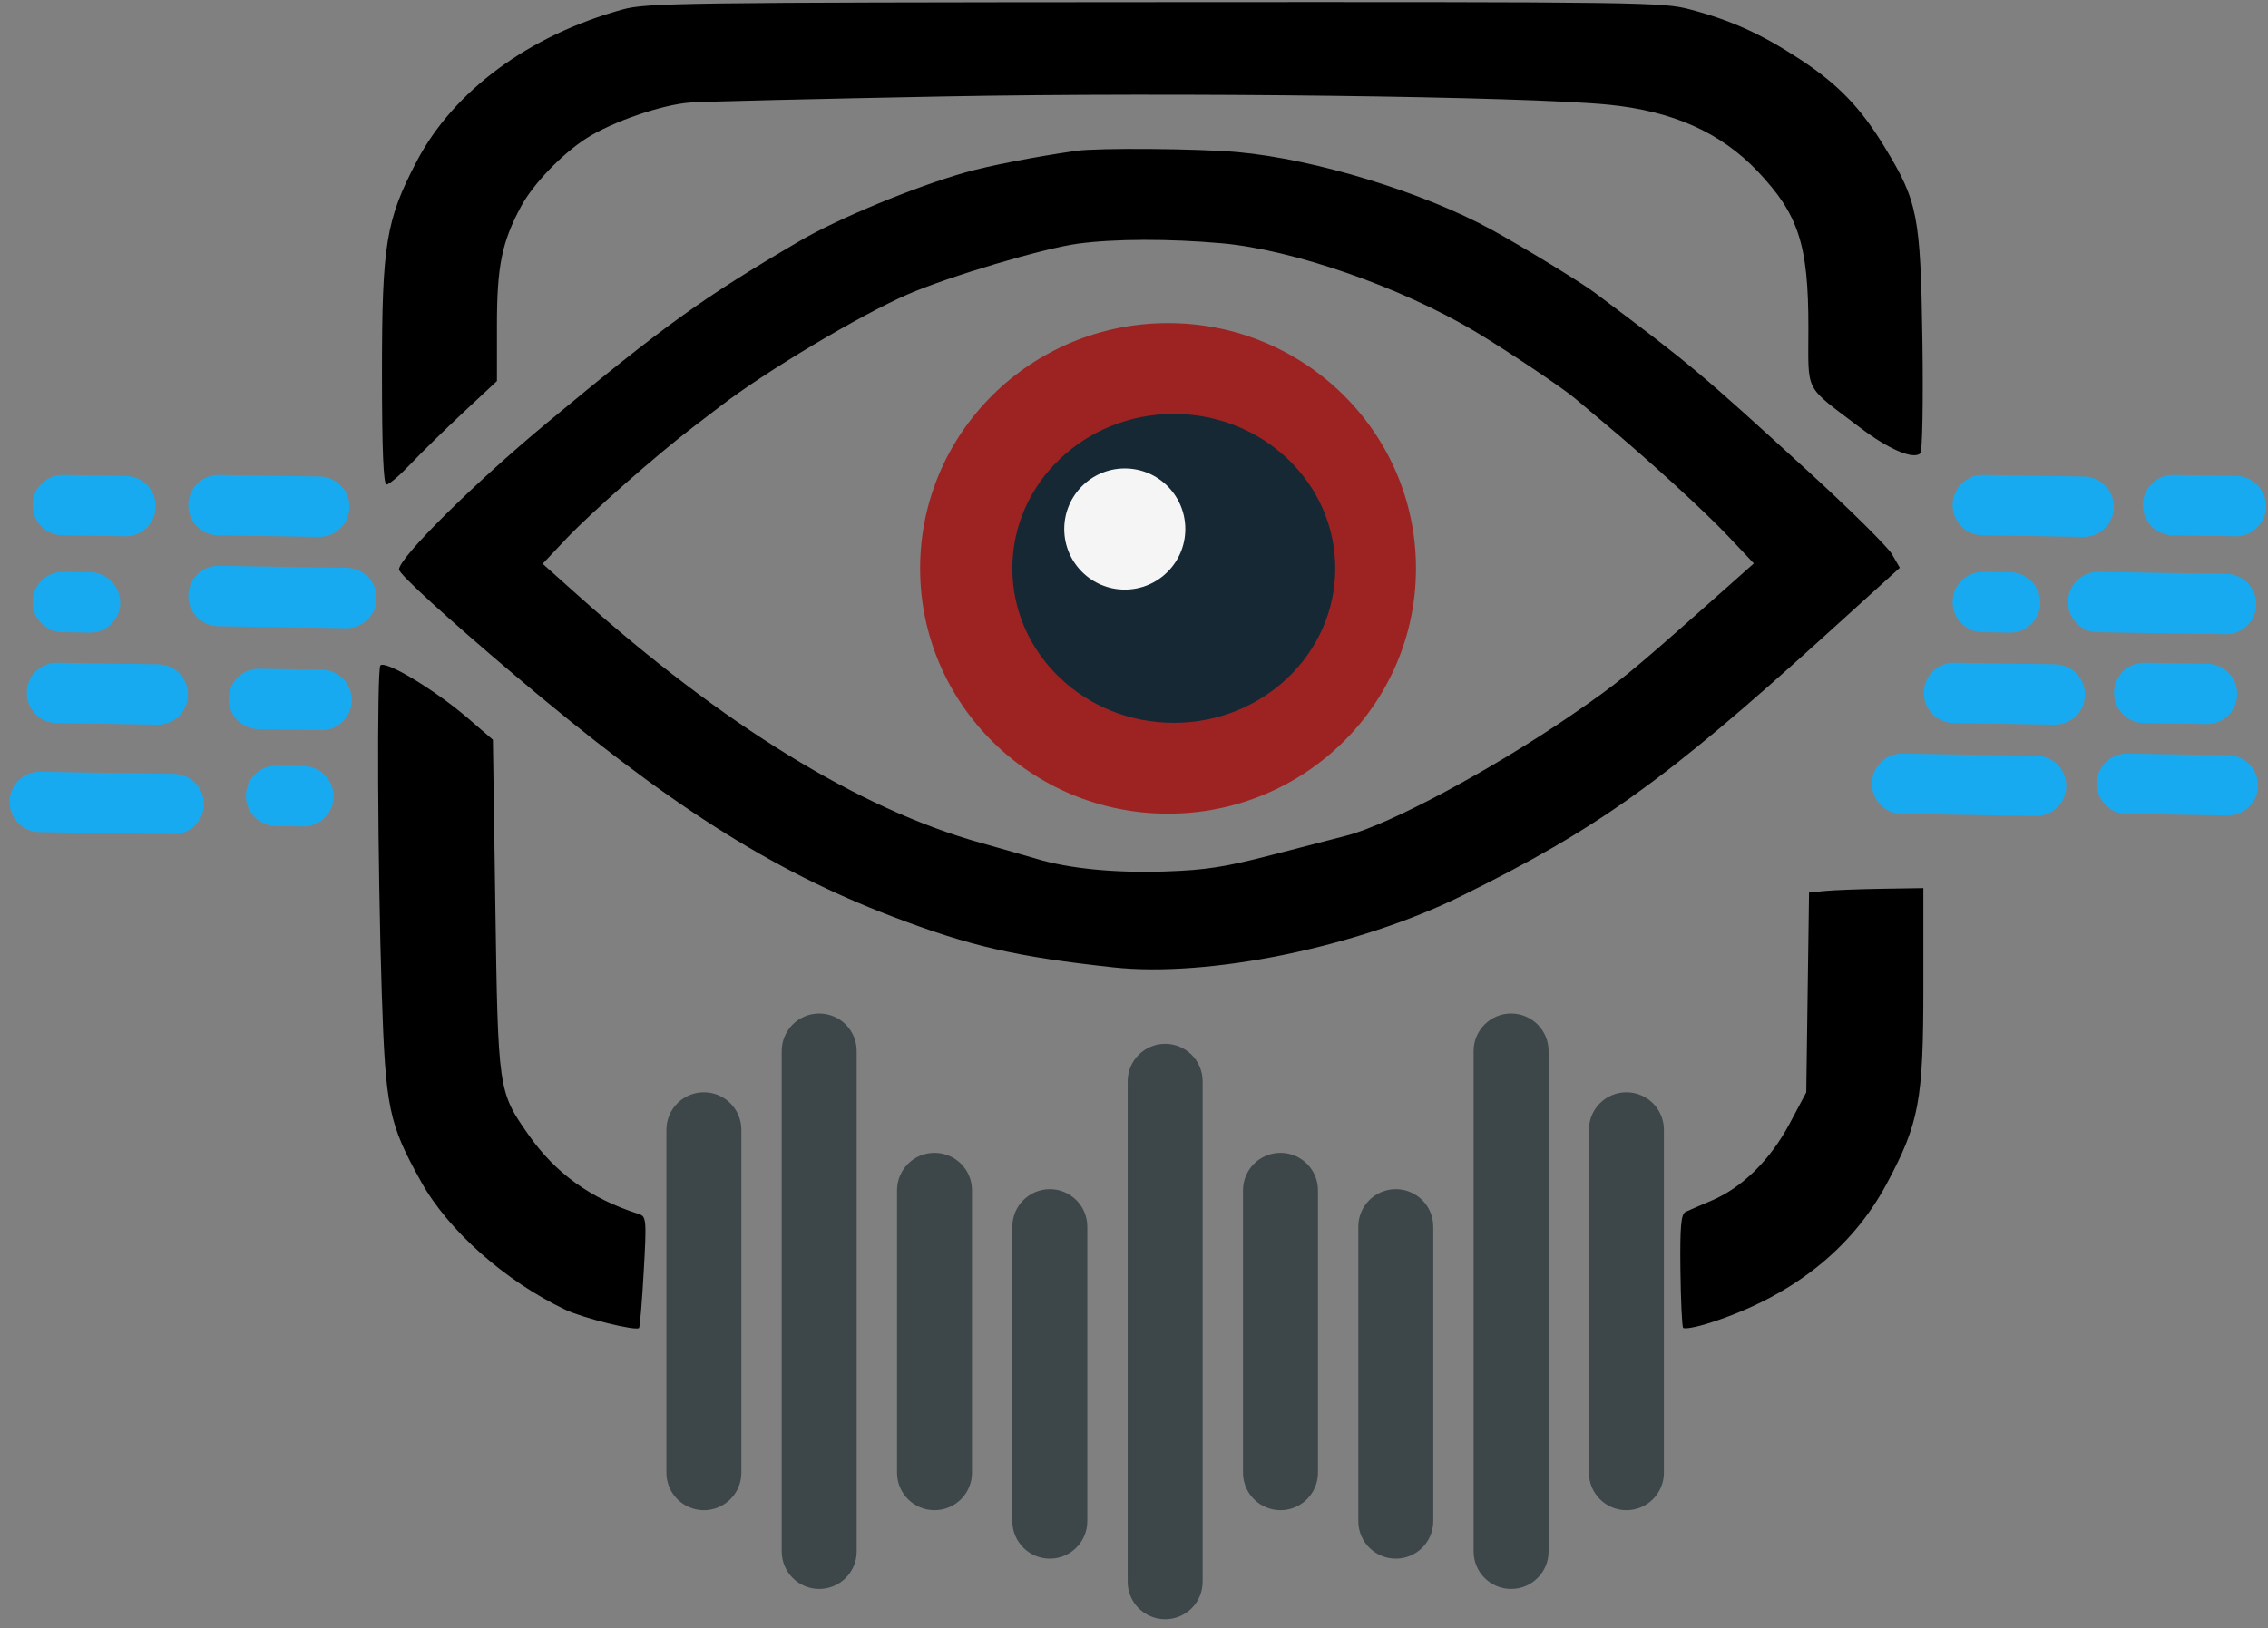 <svg width="227" height="163" viewBox="0 0 227 163" fill="none" xmlns="http://www.w3.org/2000/svg">
<rect x="0" y="0" width="227" height="163" fill="#808080" stroke="none"/>
<path fill-rule="evenodd" clip-rule="evenodd" d="M62.31 0.951C52.943 3.535 45.417 9.084 41.717 16.135C38.632 22.013 38.231 24.442 38.231 37.296C38.231 44.999 38.374 48.51 38.688 48.51C38.939 48.51 40.031 47.574 41.116 46.43C42.201 45.287 44.584 42.955 46.413 41.249L49.738 38.147V32.595C49.738 26.634 50.229 24.222 52.172 20.631C53.369 18.419 56.24 15.427 58.66 13.868C61.27 12.187 66.304 10.454 69.129 10.263C70.535 10.168 81.946 9.895 94.486 9.656C117.556 9.216 152.531 9.65 160.969 10.479C167.413 11.113 172.235 13.266 175.925 17.157C180.02 21.476 180.999 24.488 180.999 32.768C180.999 39.489 180.482 38.484 186.164 42.805C189.03 44.984 191.5 46.038 192.205 45.383C192.41 45.193 192.501 40.07 192.409 33.999C192.219 21.55 191.947 20.167 188.608 14.69C186.209 10.755 183.954 8.422 180.133 5.919C176.298 3.407 173.292 2.043 169.181 0.951C166.402 0.212 164.497 0.186 115.583 0.215C68.243 0.243 64.697 0.292 62.31 0.951ZM107.698 15.102C103.588 15.693 98.973 16.593 96.617 17.264C91.537 18.709 83.855 21.89 80.031 24.131C70.342 29.808 66.518 32.561 54.686 42.38C47.46 48.376 39.936 55.841 39.936 57.014C39.936 57.471 44.727 61.85 51.451 67.54C66.765 80.497 77.114 87.113 89.372 91.781C97.143 94.741 101.66 95.778 111.426 96.844C120.967 97.885 135.897 94.823 146.289 89.694C159.906 82.973 166.637 78.156 182.484 63.788L190.15 56.84L189.371 55.496C188.943 54.757 185.206 51.054 181.067 47.268C170.004 37.148 169.32 36.575 159.633 29.312C158.225 28.256 152.492 24.755 149.298 23C142.473 19.25 131.636 15.935 123.892 15.23C119.962 14.872 109.852 14.792 107.698 15.102ZM107.911 24.39C104.44 24.853 95.037 27.653 90.864 29.464C86.076 31.542 76.644 37.172 72.118 40.653C71.646 41.016 70.397 41.971 69.342 42.776C65.73 45.53 59.114 51.359 56.712 53.901L54.312 56.442L57.885 59.635C72.409 72.616 85.991 80.967 98.109 84.367C100.218 84.959 102.762 85.688 103.762 85.987C107.036 86.966 111.578 87.411 116.606 87.245C120.664 87.111 122.577 86.815 127.302 85.59C130.466 84.77 133.822 83.901 134.76 83.66C139.1 82.543 149.312 77.066 157.347 71.546C161.888 68.426 163.134 67.415 170.705 60.696L175.539 56.406L173.049 53.766C170.577 51.145 165.032 46.073 160.554 42.336C159.27 41.266 157.952 40.157 157.625 39.874C156.483 38.886 150.725 35.027 147.654 33.192C140.198 28.735 129.421 24.984 122.263 24.353C116.993 23.888 111.556 23.902 107.911 24.39ZM38.074 66.613C37.712 66.95 37.793 86.669 38.21 99.41C38.588 110.968 38.904 112.482 42.154 118.319C44.877 123.208 50.547 128.242 56.557 131.108C58.366 131.97 63.74 133.3 63.965 132.941C64.055 132.799 64.266 130.233 64.434 127.239C64.721 122.154 64.689 121.779 63.952 121.546C59.148 120.022 55.602 117.474 52.888 113.595C49.866 109.275 49.849 109.159 49.578 90.695L49.333 74.059L46.872 71.936C43.583 69.1 38.626 66.1 38.074 66.613ZM182.629 89.2L181.064 89.353L180.925 99.355L180.786 109.357L179.117 112.495C177.191 116.115 174.369 118.901 171.325 120.189C170.2 120.664 169.019 121.178 168.701 121.33C168.251 121.546 168.137 122.827 168.19 127.116C168.226 130.146 168.347 132.76 168.457 132.926C168.568 133.093 169.757 132.877 171.1 132.448C179.267 129.836 185.311 125.09 188.826 118.528C192.091 112.431 192.506 110.2 192.506 98.741V88.913L188.351 88.979C186.066 89.016 183.491 89.115 182.629 89.2Z" fill="black"/>
<path d="M66.699 113.104C66.699 111.032 68.379 109.353 70.45 109.353C72.522 109.353 74.201 111.032 74.201 113.104V147.441C74.201 149.512 72.522 151.192 70.45 151.192C68.379 151.192 66.699 149.512 66.699 147.441V113.104Z" fill="#3D4648"/>
<path d="M159.034 113.104C159.034 111.032 160.714 109.353 162.786 109.353C164.857 109.353 166.537 111.032 166.537 113.104V147.441C166.537 149.512 164.857 151.192 162.786 151.192C160.714 151.192 159.034 149.512 159.034 147.441V113.104Z" fill="#3D4648"/>
<path d="M78.241 105.221C78.241 103.149 79.921 101.47 81.992 101.47C84.064 101.47 85.743 103.149 85.743 105.221V155.323C85.743 157.395 84.064 159.074 81.992 159.074C79.921 159.074 78.241 157.395 78.241 155.323V105.221Z" fill="#3D4648"/>
<path d="M147.492 105.221C147.492 103.149 149.172 101.47 151.244 101.47C153.315 101.47 154.995 103.149 154.995 105.221V155.323C154.995 157.395 153.315 159.074 151.244 159.074C149.172 159.074 147.492 157.395 147.492 155.323V105.221Z" fill="#3D4648"/>
<path d="M112.867 108.253C112.867 106.181 114.546 104.502 116.618 104.502C118.69 104.502 120.369 106.181 120.369 108.253V158.355C120.369 160.427 118.69 162.106 116.618 162.106C114.546 162.106 112.867 160.427 112.867 158.355V108.253Z" fill="#3D4648"/>
<path d="M89.783 119.167C89.783 117.096 91.463 115.416 93.534 115.416C95.606 115.416 97.285 117.096 97.285 119.167V147.441C97.285 149.512 95.606 151.192 93.534 151.192C91.463 151.192 89.783 149.512 89.783 147.441V119.167Z" fill="#3D4648"/>
<path d="M208.588 47.709C210.256 47.735 211.589 49.108 211.566 50.776C211.542 52.444 210.171 53.775 208.503 53.749L198.412 53.592C196.744 53.565 195.411 52.192 195.434 50.524C195.458 48.856 196.829 47.525 198.497 47.551L208.588 47.709Z" fill="#18AAF1"/>
<path d="M31.997 47.709C33.665 47.735 34.998 49.108 34.975 50.776C34.951 52.444 33.58 53.775 31.912 53.749L21.82 53.592C20.152 53.565 18.819 52.192 18.843 50.524C18.867 48.856 20.238 47.525 21.906 47.551L31.997 47.709Z" fill="#18AAF1"/>
<path d="M205.703 66.506C207.371 66.532 208.704 67.905 208.68 69.573C208.657 71.241 207.285 72.572 205.617 72.546L195.526 72.389C193.858 72.363 192.525 70.989 192.549 69.321C192.572 67.653 193.944 66.322 195.612 66.348L205.703 66.506Z" fill="#18AAF1"/>
<path d="M15.839 66.506C17.507 66.532 18.84 67.905 18.816 69.573C18.793 71.241 17.421 72.572 15.753 72.546L5.662 72.389C3.994 72.363 2.661 70.989 2.684 69.321C2.708 67.653 4.079 66.322 5.747 66.348L15.839 66.506Z" fill="#18AAF1"/>
<path d="M223.016 75.601C224.684 75.627 226.017 77.001 225.993 78.669C225.97 80.337 224.598 81.668 222.93 81.642L212.839 81.484C211.171 81.458 209.838 80.085 209.861 78.417C209.885 76.749 211.256 75.418 212.924 75.444L223.016 75.601Z" fill="#18AAF1"/>
<path d="M223.824 47.649C225.492 47.675 226.825 49.048 226.801 50.717C226.777 52.385 225.406 53.716 223.738 53.69L217.456 53.592C215.788 53.565 214.455 52.192 214.478 50.524C214.502 48.856 215.873 47.525 217.541 47.551L223.824 47.649Z" fill="#18AAF1"/>
<path d="M12.607 47.649C14.275 47.675 15.608 49.048 15.584 50.717C15.561 52.385 14.189 53.716 12.521 53.69L6.239 53.592C4.571 53.565 3.238 52.192 3.262 50.524C3.285 48.856 4.656 47.525 6.324 47.551L12.607 47.649Z" fill="#18AAF1"/>
<path d="M203.832 75.653C205.5 75.679 206.833 77.053 206.81 78.721C206.786 80.389 205.415 81.72 203.747 81.694L190.332 81.484C188.664 81.458 187.331 80.085 187.355 78.417C187.378 76.749 188.75 75.418 190.418 75.444L203.832 75.653Z" fill="#18AAF1"/>
<path d="M17.43 77.472C19.099 77.498 20.431 78.872 20.408 80.54C20.384 82.208 19.013 83.539 17.345 83.513L3.931 83.303C2.263 83.277 0.93 81.904 0.953 80.236C0.977 78.568 2.348 77.237 4.016 77.263L17.43 77.472Z" fill="#18AAF1"/>
<path d="M220.938 66.446C222.606 66.472 223.939 67.846 223.916 69.514C223.892 71.182 222.521 72.513 220.853 72.487L214.57 72.389C212.902 72.363 211.569 70.989 211.593 69.321C211.616 67.653 212.988 66.322 214.656 66.348L220.938 66.446Z" fill="#18AAF1"/>
<path d="M32.228 67.053C33.896 67.079 35.229 68.452 35.206 70.12C35.182 71.788 33.811 73.119 32.143 73.093L25.86 72.995C24.192 72.969 22.859 71.596 22.883 69.928C22.906 68.26 24.278 66.928 25.946 66.954L32.228 67.053Z" fill="#18AAF1"/>
<path d="M222.846 57.453C224.514 57.479 225.847 58.852 225.823 60.52C225.799 62.188 224.428 63.519 222.76 63.493L209.953 63.293C208.285 63.267 206.952 61.894 206.976 60.226C207 58.558 208.371 57.227 210.039 57.253L222.846 57.453Z" fill="#18AAF1"/>
<path d="M34.713 56.846C36.381 56.873 37.714 58.246 37.69 59.914C37.666 61.582 36.295 62.913 34.627 62.887L21.82 62.687C20.152 62.661 18.819 61.288 18.843 59.62C18.867 57.951 20.238 56.62 21.906 56.646L34.713 56.846Z" fill="#18AAF1"/>
<path d="M201.231 57.295C202.899 57.322 204.232 58.695 204.208 60.363C204.185 62.031 202.814 63.362 201.146 63.336L198.412 63.293C196.744 63.267 195.411 61.894 195.434 60.226C195.458 58.558 196.829 57.227 198.497 57.253L201.231 57.295Z" fill="#18AAF1"/>
<path d="M30.411 76.699C32.079 76.725 33.412 78.098 33.388 79.766C33.365 81.434 31.993 82.766 30.325 82.74L27.591 82.697C25.923 82.671 24.59 81.297 24.614 79.629C24.638 77.961 26.009 76.63 27.677 76.656L30.411 76.699Z" fill="#18AAF1"/>
<path d="M9.058 57.295C10.726 57.322 12.059 58.695 12.036 60.363C12.012 62.031 10.641 63.362 8.973 63.336L6.239 63.293C4.571 63.267 3.238 61.894 3.262 60.226C3.285 58.558 4.656 57.227 6.324 57.253L9.058 57.295Z" fill="#18AAF1"/>
<path d="M124.409 119.167C124.409 117.096 126.088 115.416 128.16 115.416C130.232 115.416 131.911 117.096 131.911 119.167V147.441C131.911 149.512 130.232 151.192 128.16 151.192C126.088 151.192 124.409 149.512 124.409 147.441V119.167Z" fill="#3D4648"/>
<path d="M101.325 122.806C101.325 120.734 103.004 119.054 105.076 119.054C107.148 119.054 108.827 120.734 108.827 122.806V152.291C108.827 154.363 107.148 156.043 105.076 156.043C103.004 156.043 101.325 154.363 101.325 152.291V122.806Z" fill="#3D4648"/>
<path d="M135.951 122.806C135.951 120.734 137.63 119.054 139.702 119.054C141.773 119.054 143.453 120.734 143.453 122.806V152.291C143.453 154.363 141.773 156.043 139.702 156.043C137.63 156.043 135.951 154.363 135.951 152.291V122.806Z" fill="#3D4648"/>
<ellipse cx="116.907" cy="56.902" rx="24.815" ry="24.558" fill="#9D2323"/>
<ellipse cx="117.484" cy="56.902" rx="16.159" ry="15.462" fill="#152834"/>
<ellipse cx="112.578" cy="52.961" rx="6.059" ry="6.064" fill="#F5F5F5"/>
</svg>

